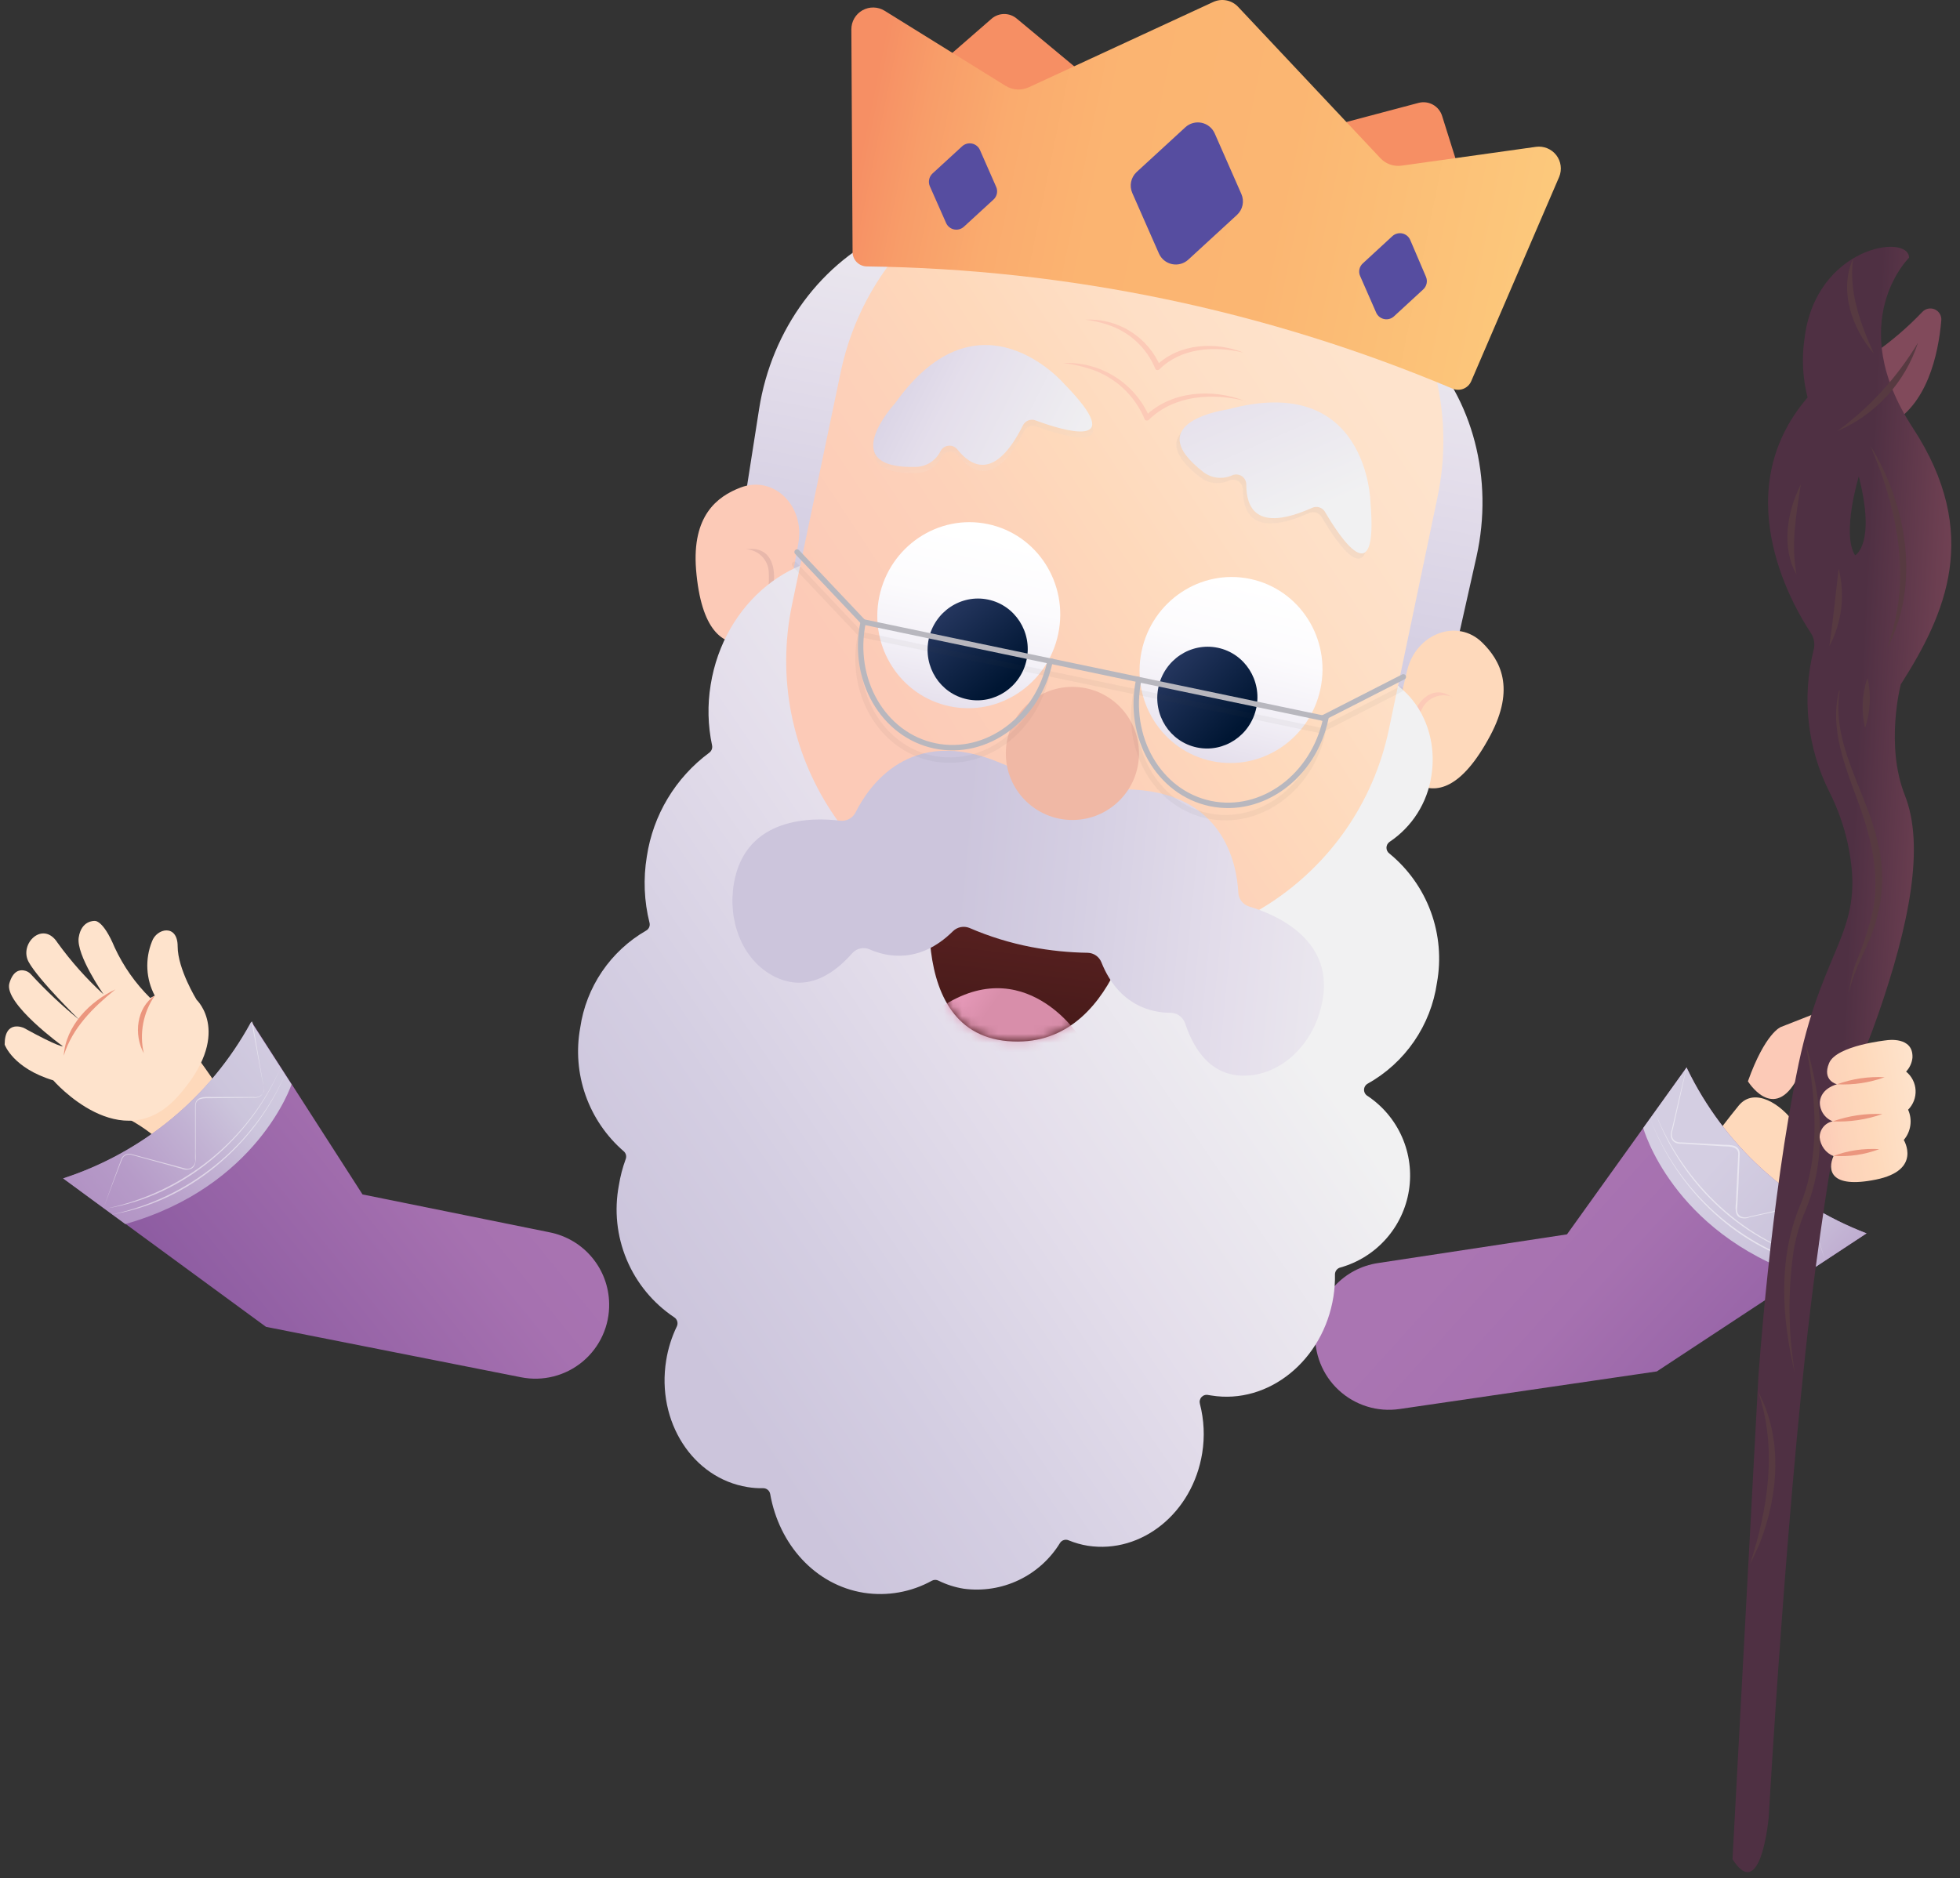 <svg width="217" height="208" viewBox="0 0 217 208" fill="none" xmlns="http://www.w3.org/2000/svg">
<rect x="0" y="0" width="217" height="208" fill="#333333" stroke="none"/>
<path d="M30.332 145.607C23.922 135.031 21.241 127.682 14.25 123.93C12.608 123.059 15.534 118.759 15.534 118.759C17.165 116.671 20.247 114.917 21.822 117.062C26.501 123.427 26.378 125.136 39.333 137.477C39.624 138.393 30.511 145.897 30.332 145.607Z" fill="url(#paint0_linear_0_1)"/>
<path d="M60.864 136.472L40.137 132.273L27.852 113.153L27.774 113.298C23.302 121.466 15.879 127.618 7.023 130.497L29.449 146.936L57.681 152.52C58.88 152.759 60.117 152.727 61.3 152.424C62.484 152.122 63.585 151.558 64.522 150.773C65.459 149.989 66.208 149.004 66.713 147.891C67.219 146.779 67.468 145.567 67.442 144.345C67.409 142.479 66.739 140.68 65.542 139.248C64.346 137.816 62.695 136.836 60.864 136.472Z" fill="url(#paint1_linear_0_1)"/>
<path d="M27.731 113.298L27.809 113.153L32.276 120.088C32.276 120.088 28.535 131.401 13.871 135.556L6.98 130.497C15.836 127.618 23.259 121.466 27.731 113.298Z" fill="url(#paint2_linear_0_1)"/>
<g opacity="0.5">
<path d="M31.559 118.994C28.209 126.811 20.927 133.077 12.406 134.484C16.593 133.592 20.51 131.725 23.838 129.033C27.166 126.341 29.812 122.901 31.559 118.994Z" fill="white"/>
</g>
<g opacity="0.5">
<path d="M31.024 118.324C27.674 126.141 20.381 132.407 11.871 133.814C16.058 132.922 19.975 131.055 23.303 128.363C26.631 125.671 29.277 122.231 31.024 118.324Z" fill="white"/>
</g>
<g opacity="0.5">
<path d="M27.853 113.153C28.143 114.694 28.847 118.536 29.115 120.021C29.405 120.937 28.981 121.674 27.998 121.562L23.341 121.618C22.626 121.618 21.621 121.54 21.666 122.523C21.666 123.64 21.666 126.018 21.666 127.18C21.599 127.817 21.889 129.056 21.197 129.414C21.021 129.492 20.831 129.533 20.638 129.533C20.446 129.533 20.255 129.492 20.08 129.414L18.963 129.101L16.729 128.487L14.496 127.872C14.314 127.825 14.122 127.84 13.95 127.915C13.778 127.99 13.636 128.12 13.547 128.286C13.234 129.045 11.804 132.876 11.48 133.713C11.804 132.831 13.167 129.023 13.479 128.241C13.577 128.063 13.731 127.923 13.917 127.842C14.103 127.761 14.31 127.744 14.507 127.794L16.741 128.397L18.974 128.989L20.091 129.291C20.471 129.402 20.85 129.548 21.208 129.291C21.361 129.188 21.48 129.041 21.55 128.87C21.62 128.699 21.637 128.511 21.599 128.33C21.599 127.593 21.599 125.605 21.599 124.846V122.512C21.599 121.395 22.637 121.462 23.408 121.484H28.065C28.247 121.521 28.437 121.508 28.612 121.445C28.787 121.382 28.942 121.272 29.059 121.127C29.316 120.825 29.193 120.423 29.126 120.01C28.869 118.536 28.21 114.649 27.953 113.131L27.853 113.153Z" fill="white"/>
</g>
<path d="M21.768 110.718C21.768 110.718 19.669 107.312 19.669 104.799C19.669 102.286 17.335 102.778 16.821 104.274C16.435 105.235 16.263 106.268 16.317 107.302C16.371 108.336 16.65 109.345 17.134 110.26L16.631 110.517C14.998 108.906 13.666 107.014 12.7 104.933C11.382 101.773 10.466 101.985 10.466 101.985C10.466 101.985 9.003 101.896 8.713 103.828C8.423 105.76 11.46 110.115 11.46 110.115C9.572 108.388 7.866 106.472 6.368 104.397C4.759 101.884 2.068 104.52 3.174 106.53C4.279 108.541 8.758 112.918 8.758 112.918C6.877 111.386 5.108 109.721 3.464 107.937C3.256 107.684 2.962 107.517 2.638 107.468C2.124 107.379 1.431 107.558 1.041 108.876C0.37 111.109 6.96 115.867 6.96 115.867C6.96 115.867 6.591 116.012 2.638 113.834C2.638 113.834 0.516 112.851 0.516 115.677C0.516 115.677 1.42 118.29 5.899 119.641C5.899 119.641 13.448 128.353 19.658 121.451C25.867 114.549 21.768 110.718 21.768 110.718Z" fill="url(#paint3_linear_0_1)"/>
<path d="M17.135 110.26C16.502 111.181 16.067 112.223 15.857 113.321C15.648 114.419 15.669 115.548 15.918 116.637C14.801 114.605 15.092 111.601 17.135 110.26Z" fill="#EB967E"/>
<path d="M12.777 109.568C10.331 111.545 7.997 113.834 7.059 116.905C7.271 113.622 9.929 110.908 12.777 109.568Z" fill="#EB967E"/>
<path d="M182.579 150.499C189.514 140.258 192.563 133.054 199.733 129.659C201.419 128.866 198.705 124.421 198.705 124.421C197.186 122.255 194.238 120.356 192.518 122.411C187.526 128.542 187.56 130.229 174.002 141.922C173.667 142.826 182.389 150.778 182.579 150.499Z" fill="url(#paint4_linear_0_1)"/>
<path d="M152.536 139.878L173.487 136.695L186.732 118.212L186.799 118.368C190.861 126.744 197.961 133.258 206.656 136.583L183.438 151.872L154.948 156.038C153.739 156.215 152.506 156.119 151.34 155.755C150.173 155.392 149.103 154.772 148.208 153.94C147.313 153.109 146.616 152.087 146.169 150.95C145.721 149.813 145.535 148.59 145.623 147.372C145.754 145.524 146.509 143.775 147.766 142.413C149.022 141.051 150.704 140.157 152.536 139.878Z" fill="url(#paint5_linear_0_1)"/>
<path d="M186.799 118.368L186.732 118.212L181.93 124.913C181.93 124.913 185.09 136.405 199.519 141.285L206.656 136.583C197.961 133.258 190.86 126.744 186.799 118.368Z" fill="url(#paint6_linear_0_1)"/>
<g opacity="0.5">
<path d="M182.688 123.852C184.233 127.845 186.701 131.416 189.89 134.273C193.079 137.13 196.898 139.192 201.037 140.291C192.605 138.46 185.681 131.859 182.688 123.852Z" fill="white"/>
</g>
<g opacity="0.5">
<path d="M183.258 123.215C186.43 131.133 193.242 137.633 201.607 139.655C193.175 137.823 186.251 131.223 183.258 123.215Z" fill="white"/>
</g>
<g opacity="0.5">
<path d="M186.733 118.212C186.398 119.742 185.56 123.55 185.214 125.025C184.901 125.884 185.214 126.566 186.208 126.51L190.854 126.778C191.625 126.778 192.697 126.778 192.607 127.895L192.507 130.218C192.507 130.977 192.373 132.954 192.339 133.702C192.172 134.64 192.931 135.02 193.747 134.707L194.863 134.461L197.097 133.97L199.331 133.49C199.532 133.447 199.741 133.474 199.926 133.565C200.11 133.656 200.258 133.807 200.347 133.992C200.626 134.785 201.787 138.694 202.056 139.576L200.626 135.109C200.414 134.461 200.28 133.378 199.353 133.557L194.807 134.562L193.691 134.808C193.515 134.887 193.325 134.927 193.132 134.927C192.94 134.927 192.749 134.887 192.574 134.808C191.893 134.428 192.25 133.2 192.217 132.574C192.272 131.457 192.373 129.09 192.44 127.928C192.54 126.957 191.524 126.968 190.809 126.945L186.163 126.655C185.158 126.722 184.756 125.94 185.102 125.047C185.426 123.595 186.342 119.753 186.7 118.257L186.733 118.212Z" fill="white"/>
</g>
<path d="M205.313 113.499C205.715 112.706 206.184 111.265 204.364 110.908L197.16 113.734C197.16 113.734 195.44 114.37 193.52 119.742C193.52 119.742 196.166 124.064 198.724 119.887C201.281 115.71 198.981 117.352 204.587 114.303C204.908 114.119 205.163 113.837 205.313 113.499Z" fill="url(#paint7_linear_0_1)"/>
<path d="M212.82 34.552C212.992 34.366 213.217 34.237 213.464 34.185C213.712 34.132 213.97 34.158 214.202 34.259C214.434 34.359 214.629 34.53 214.76 34.747C214.891 34.964 214.95 35.216 214.931 35.468C214.596 39.31 213.356 44.928 209.046 47.116C202.222 50.59 207.46 39.142 207.46 39.142C209.397 37.798 211.193 36.26 212.82 34.552Z" fill="url(#paint8_linear_0_1)"/>
<path d="M211.357 28.544C211.357 28.544 204.097 35.647 211.77 47.373C219.442 59.1 215.377 68.056 210.441 75.796C210.441 75.796 208.687 82.497 210.899 88.081C213.11 93.665 211.412 102.342 207.928 112.371C204.444 122.4 204.008 118.067 200.981 140.66C197.955 163.253 195.822 201.246 195.822 201.246C195.822 201.246 194.973 210.873 191.812 205.892L194.672 152.587C194.672 152.587 195.989 132.92 199.139 117.776C201.987 104.319 206.621 103.135 204.578 93.441C204.144 91.445 203.457 89.512 202.534 87.69C200.093 82.833 199.475 77.261 200.792 71.987C200.876 71.674 200.893 71.346 200.843 71.024C200.793 70.703 200.677 70.396 200.501 70.123C198.268 66.772 190.986 53.962 200.579 43.509L205.795 52.767C205.795 52.767 203.863 59.077 205.382 61.501C205.382 61.501 207.727 60.306 205.795 52.767C203.555 50.98 201.821 48.638 200.765 45.974C199.709 43.31 199.368 40.416 199.775 37.579C200.959 27.271 211.357 25.797 211.357 28.544Z" fill="url(#paint9_linear_0_1)"/>
<path d="M207.078 49.361C211.132 55.917 212.662 64.829 208.898 71.842C209.227 70.928 209.502 69.996 209.725 69.05C211.344 62.439 209.725 55.504 207.078 49.361Z" fill="#573A41"/>
<path d="M199.372 53.65C198.87 57 198.256 60.25 198.903 63.634C197.183 60.596 197.853 56.643 199.372 53.65Z" fill="#573A41"/>
<path d="M203.563 62.975C204.299 65.866 203.933 68.927 202.535 71.563C202.948 68.648 203.228 65.901 203.563 62.975Z" fill="#573A41"/>
<path d="M206.757 75.048C207.177 76.899 207.084 78.829 206.489 80.632C206.058 78.781 206.151 76.848 206.757 75.048Z" fill="#573A41"/>
<path d="M203.684 76.499C202.735 82.418 206.576 87.522 207.849 93.095C208.589 95.964 208.554 98.977 207.749 101.828C207.045 104.654 205.258 107.1 204.711 109.948C204.853 108.504 205.23 107.093 205.828 105.771C206.346 104.43 206.79 103.062 207.157 101.672C208.274 97.506 207.291 93.14 205.85 89.164C204.41 85.188 202.5 80.799 203.617 76.499H203.684Z" fill="#573A41"/>
<path d="M199.954 115.721C201.708 121.607 202.333 128.218 199.899 134.026C199.304 135.417 198.87 136.87 198.603 138.359C197.926 142.92 197.967 147.559 198.726 152.107C197.285 146.132 196.839 139.599 199.184 133.758C201.618 128.096 201.06 121.685 199.932 115.755L199.954 115.721Z" fill="#573A41"/>
<path d="M194.651 154.128C197.443 159.277 196.884 165.698 194.796 170.992C194.461 171.751 194.115 172.5 193.746 173.226C195.745 167.094 196.795 160.371 194.651 154.128Z" fill="#573A41"/>
<path d="M205.171 28.622C204.657 32.308 205.964 35.825 207.46 39.142C205.025 36.384 203.574 32.118 205.171 28.622Z" fill="#573A41"/>
<path d="M212.352 37.947C211.647 40.123 210.486 42.122 208.945 43.811C207.404 45.5 205.519 46.84 203.418 47.742C207.019 45.105 210.056 41.775 212.352 37.947Z" fill="#573A41"/>
<path d="M203.382 120.077C203.382 120.077 201.684 119.675 202.511 117.721C203.337 115.766 208.899 115.197 208.899 115.197C208.899 115.197 211.858 114.728 211.736 117.14C211.675 117.713 211.428 118.251 211.032 118.67C211.341 118.921 211.595 119.234 211.775 119.589C211.956 119.944 212.061 120.333 212.082 120.731C212.103 121.129 212.04 121.527 211.898 121.899C211.755 122.271 211.537 122.609 211.255 122.891C211.501 123.438 211.587 124.043 211.501 124.636C211.416 125.23 211.165 125.786 210.775 126.242C210.775 126.242 212.83 129.592 207.682 130.631C202.533 131.67 202.343 129.514 202.991 128.029C202.57 127.856 202.204 127.571 201.935 127.205C201.665 126.838 201.501 126.405 201.461 125.951C201.458 125.534 201.6 125.129 201.863 124.805C202.126 124.481 202.493 124.259 202.902 124.176C202.473 124.008 202.107 123.712 201.853 123.328C201.599 122.944 201.47 122.492 201.483 122.032C201.628 120.468 203.382 120.077 203.382 120.077Z" fill="url(#paint10_linear_0_1)"/>
<path d="M203.383 120.077C205.069 119.463 206.862 119.197 208.654 119.295C206.967 119.906 205.175 120.172 203.383 120.077Z" fill="#EB967E"/>
<path d="M202.902 124.187C204.667 123.56 206.537 123.283 208.408 123.372C206.642 123.993 204.773 124.27 202.902 124.187Z" fill="#EB967E"/>
<path d="M202.992 128.006C204.612 127.407 206.339 127.153 208.062 127.258C206.445 127.868 204.716 128.123 202.992 128.006Z" fill="#EB967E"/>
<path d="M160.733 73.841L163.469 61.646C165.39 53.035 163.078 44.157 157.394 38.316L156.846 37.735L150.637 73.473C150.637 73.473 147.644 93.33 138.352 90.873C129.06 88.416 91.882 82.865 91.882 82.865C91.882 82.865 83.685 83.156 89.984 61.59L99.543 26.098L98.639 25.562C91.011 28.913 85.427 36.44 84.042 45.307L80.938 65.097L81.306 87.6L124.292 109.635L144.863 100.645L160.733 73.841Z" fill="url(#paint11_linear_0_1)"/>
<path d="M155.786 74.266C156.769 70.145 161.37 68.425 164.128 71.183C166.105 73.138 167.792 76.187 165 81.447C158.544 93.553 153.664 83.133 153.664 83.133L155.786 74.266Z" fill="#FED9BB"/>
<path d="M160.798 77.181C160.178 76.938 159.491 76.937 158.87 77.177C158.25 77.417 157.742 77.88 157.447 78.476C156.857 79.696 156.415 80.982 156.129 82.307C156.088 81.605 156.126 80.901 156.241 80.207C156.476 77.974 158.475 75.617 160.708 77.181H160.798Z" fill="#FCCAB7"/>
<path d="M88.386 60.161C89.134 55.984 85.627 52.589 81.975 53.996C79.385 54.99 76.604 57.112 77.062 63.053C78.178 76.723 86.767 69.14 86.767 69.14L88.386 60.161Z" fill="#FCCAB7"/>
<path d="M82.621 60.831C86.418 60.272 86.139 65.108 84.788 67.364C85.058 66.038 85.167 64.684 85.112 63.332C85.079 62.681 84.807 62.065 84.347 61.603C83.887 61.141 83.272 60.866 82.621 60.831Z" fill="#E8B8AB"/>
<path d="M64.24 113.801C64.565 111.575 65.39 109.453 66.653 107.592C67.916 105.731 69.584 104.181 71.532 103.057C71.682 102.976 71.8 102.847 71.869 102.692C71.937 102.536 71.953 102.362 71.912 102.197C71.311 99.798 71.209 97.3 71.611 94.86C72.3 90.261 74.786 86.123 78.524 83.357C78.649 83.265 78.745 83.14 78.8 82.995C78.856 82.85 78.868 82.693 78.836 82.541C78.368 80.337 78.315 78.064 78.68 75.841C80.132 66.739 87.927 60.429 96.069 61.735C104.21 63.042 109.638 71.474 108.175 80.576C107.36 85.668 139.769 86.696 140.361 83.01C141.254 77.426 146.034 73.54 151.038 74.344C156.041 75.148 159.369 80.33 158.475 85.914C158.256 87.392 157.729 88.807 156.928 90.069C156.128 91.331 155.073 92.411 153.83 93.24C153.728 93.314 153.645 93.41 153.588 93.522C153.532 93.634 153.502 93.757 153.502 93.882C153.502 94.008 153.532 94.131 153.588 94.243C153.645 94.355 153.728 94.451 153.83 94.525C155.905 96.224 157.487 98.448 158.412 100.966C159.337 103.484 159.571 106.203 159.09 108.842C158.755 111.168 157.889 113.386 156.558 115.322C155.228 117.259 153.468 118.863 151.417 120.01C151.296 120.078 151.196 120.177 151.126 120.297C151.056 120.416 151.019 120.553 151.019 120.691C151.019 120.83 151.056 120.966 151.126 121.086C151.196 121.206 151.296 121.305 151.417 121.373C153.098 122.496 154.421 124.077 155.231 125.929C156.042 127.781 156.305 129.826 155.99 131.822C155.676 133.819 154.796 135.684 153.455 137.196C152.114 138.709 150.369 139.806 148.424 140.358C148.248 140.396 148.09 140.493 147.976 140.634C147.862 140.774 147.8 140.948 147.799 141.129C147.815 141.951 147.759 142.773 147.631 143.586C146.515 150.655 140.45 155.558 134.129 154.542L133.772 154.486C133.64 154.456 133.502 154.46 133.373 154.499C133.243 154.538 133.126 154.61 133.032 154.708C132.939 154.806 132.873 154.927 132.84 155.058C132.807 155.189 132.809 155.327 132.845 155.457C133.307 157.24 133.395 159.1 133.102 160.918C132.041 167.541 126.401 172.086 120.448 171.182C119.716 171.064 119.001 170.862 118.315 170.579C118.149 170.507 117.964 170.495 117.79 170.546C117.616 170.597 117.466 170.707 117.366 170.858C116.274 172.647 114.685 174.079 112.794 174.981C110.902 175.883 108.789 176.216 106.712 175.939C105.738 175.783 104.793 175.482 103.909 175.046C103.796 174.988 103.672 174.958 103.546 174.958C103.419 174.958 103.295 174.988 103.183 175.046C100.885 176.319 98.229 176.79 95.633 176.386C90.239 175.526 86.252 171.026 85.269 165.442C85.235 165.258 85.136 165.093 84.99 164.977C84.845 164.86 84.663 164.799 84.476 164.805C83.904 164.819 83.332 164.778 82.767 164.682C76.703 163.71 72.66 157.434 73.755 150.655C73.963 149.346 74.362 148.074 74.939 146.88C75.02 146.705 75.034 146.506 74.978 146.321C74.922 146.136 74.801 145.977 74.637 145.875C72.297 144.308 70.47 142.088 69.382 139.491C68.293 136.894 67.993 134.034 68.517 131.267C68.675 130.273 68.93 129.297 69.277 128.353C69.333 128.204 69.341 128.041 69.301 127.887C69.261 127.733 69.175 127.595 69.053 127.493C67.128 125.827 65.672 123.688 64.827 121.286C63.983 118.885 63.781 116.304 64.24 113.801Z" fill="url(#paint12_linear_0_1)"/>
<path d="M111.23 102.934L117.777 104.304C134.216 107.744 150.332 97.207 153.772 80.767L159.15 55.068C162.591 38.629 152.053 22.514 135.614 19.073L129.066 17.703C112.627 14.263 96.512 24.8 93.071 41.239L87.693 66.939C84.253 83.378 94.79 99.493 111.23 102.934Z" fill="url(#paint13_linear_0_1)"/>
<path d="M137.649 39.042C134.466 38.283 130.78 38.506 128.368 40.896C128.31 40.953 128.232 40.984 128.15 40.984C128.069 40.984 127.991 40.953 127.933 40.896C127.467 39.733 126.75 38.688 125.833 37.834C124.916 36.981 123.821 36.341 122.628 35.96C121.822 35.69 120.992 35.502 120.148 35.401C121.907 35.306 123.651 35.756 125.144 36.69C126.638 37.623 127.806 38.995 128.491 40.617L128 40.494C130.546 38.026 134.544 37.791 137.705 39.064L137.649 39.042Z" fill="#FCCAB7"/>
<path d="M137.892 44.403C134.24 43.487 129.974 43.744 127.193 46.491C127.135 46.548 127.057 46.579 126.975 46.579C126.894 46.579 126.816 46.548 126.758 46.491C126.213 45.145 125.375 43.937 124.305 42.955C123.235 41.974 121.959 41.243 120.571 40.818C119.643 40.523 118.689 40.318 117.723 40.203C119.737 40.113 121.731 40.64 123.437 41.713C125.144 42.787 126.481 44.357 127.271 46.212L126.78 46.089C129.695 43.263 134.24 42.995 137.892 44.425V44.403Z" fill="#FCCAB7"/>
<path d="M126.089 99.048C126.089 99.048 123.911 116.369 111.57 115.297C99.23 114.225 103.63 94.346 103.63 94.346C103.63 94.346 116.372 91.353 126.089 99.048Z" fill="url(#paint14_linear_0_1)"/>
<mask id="mask0_0_1" style="mask-type:luminance" maskUnits="userSpaceOnUse" x="102" y="93" width="25" height="23">
<path d="M126.089 99.048C126.089 99.048 123.911 116.369 111.57 115.297C99.23 114.225 103.63 94.346 103.63 94.346C103.63 94.346 116.372 91.353 126.089 99.048Z" fill="white"/>
</mask>
<g mask="url(#mask0_0_1)">
<path d="M119.333 114.56C119.333 114.56 112.722 104.509 102.793 112.561C92.865 120.613 119.355 131.614 119.333 114.56Z" fill="url(#paint15_linear_0_1)"/>
</g>
<path d="M122.146 87.332C118.879 87.189 115.662 86.49 112.63 85.266L110.776 84.496C100.725 80.23 96.146 87.131 94.728 89.957C94.573 90.271 94.324 90.529 94.016 90.695C93.708 90.861 93.356 90.927 93.008 90.884C90.037 90.515 82.566 90.37 81.259 97.786C80.545 101.907 82.119 106.095 85.414 107.971C87.715 109.278 90.853 109.512 94.348 105.57C94.585 105.298 94.903 105.11 95.255 105.034C95.607 104.957 95.975 104.997 96.303 105.145C98.078 105.927 101.775 106.821 105.505 103.124C105.739 102.895 106.034 102.738 106.355 102.672C106.676 102.607 107.009 102.636 107.314 102.755C109.52 103.71 111.823 104.422 114.183 104.877C116.245 105.27 118.338 105.483 120.437 105.514C120.764 105.524 121.082 105.63 121.35 105.818C121.618 106.007 121.824 106.27 121.944 106.575C123.888 111.444 127.629 112.159 129.572 112.159C129.924 112.156 130.269 112.261 130.559 112.461C130.849 112.661 131.07 112.945 131.192 113.276C132.867 118.312 135.837 119.362 138.473 119.083C142.226 118.681 145.364 115.476 146.291 111.411C148.078 104.096 141.176 101.248 138.294 100.388C137.961 100.285 137.667 100.082 137.454 99.806C137.24 99.53 137.116 99.195 137.099 98.847C136.932 95.686 135.469 87.522 124.591 87.411C123.888 87.399 123.005 87.332 122.146 87.332Z" fill="url(#paint16_linear_0_1)"/>
<path d="M118.73 90.806C122.801 90.806 126.101 87.506 126.101 83.435C126.101 79.364 122.801 76.064 118.73 76.064C114.659 76.064 111.359 79.364 111.359 83.435C111.359 87.506 114.659 90.806 118.73 90.806Z" fill="url(#paint17_linear_0_1)"/>
<path d="M146.196 76.271C147.362 70.698 143.874 65.253 138.404 64.109C132.934 62.964 127.555 66.553 126.389 72.126C125.223 77.698 128.711 83.143 134.181 84.288C139.651 85.432 145.03 81.843 146.196 76.271Z" fill="url(#paint18_linear_0_1)"/>
<path d="M139.093 78.39C139.731 75.341 137.821 72.362 134.826 71.735C131.832 71.108 128.887 73.072 128.249 76.121C127.611 79.169 129.521 82.149 132.516 82.775C135.51 83.402 138.455 81.439 139.093 78.39Z" fill="url(#paint19_linear_0_1)"/>
<path d="M117.161 70.2C118.327 64.628 114.838 59.183 109.369 58.038C103.899 56.894 98.52 60.483 97.354 66.055C96.188 71.627 99.676 77.073 105.146 78.217C110.615 79.362 115.995 75.772 117.161 70.2Z" fill="url(#paint20_linear_0_1)"/>
<path d="M113.663 73.054C114.301 70.005 112.391 67.026 109.396 66.399C106.402 65.773 103.457 67.736 102.819 70.785C102.181 73.834 104.092 76.813 107.086 77.44C110.08 78.066 113.025 76.103 113.663 73.054Z" fill="url(#paint21_linear_0_1)"/>
<g opacity="0.05">
<path d="M133.728 90.348C128.01 89.153 124.458 83.01 125.798 76.622L146.493 80.956C145.153 87.332 139.435 91.543 133.728 90.348Z" stroke="#404041" stroke-width="0.6" stroke-miterlimit="10"/>
<path d="M103.204 83.982C97.486 82.787 93.935 76.645 95.275 70.257L115.925 74.567C114.64 80.956 108.922 85.155 103.204 83.982Z" stroke="#404041" stroke-width="0.6" stroke-miterlimit="10"/>
<path d="M125.797 76.622L115.969 74.567" stroke="#404041" stroke-width="0.6" stroke-miterlimit="10"/>
<path d="M95.276 70.234L87.961 62.495" stroke="#404041" stroke-width="0.6" stroke-miterlimit="10" stroke-linecap="round"/>
<path d="M146.168 80.888L155.08 76.321" stroke="#404041" stroke-width="0.6" stroke-miterlimit="10" stroke-linecap="round"/>
</g>
<path d="M134.005 88.985C128.298 87.79 124.747 81.637 126.076 75.26L146.781 79.593C145.441 85.97 139.723 90.18 134.005 88.985Z" stroke="#B8B7BE" stroke-width="0.6" stroke-miterlimit="10"/>
<path d="M103.497 82.597C97.779 81.402 94.228 75.26 95.568 68.872L116.262 73.205C114.922 79.582 109.226 83.792 103.497 82.597Z" stroke="#B8B7BE" stroke-width="0.6" stroke-miterlimit="10"/>
<path d="M126.078 75.26L116.262 73.205" stroke="#B8B7BE" stroke-width="0.6" stroke-miterlimit="10"/>
<path d="M95.565 68.872L88.25 61.132" stroke="#B8B7BE" stroke-width="0.6" stroke-miterlimit="10" stroke-linecap="round"/>
<path d="M146.445 79.515L155.369 74.958" stroke="#B8B7BE" stroke-width="0.6" stroke-miterlimit="10" stroke-linecap="round"/>
<path style="mix-blend-mode:multiply" opacity="0.1" d="M151.372 56.218C151.372 56.218 151.126 41.7 135.558 45.932C135.558 45.932 125.63 47.273 132.9 52.879C133.343 53.214 133.869 53.423 134.421 53.484C134.974 53.545 135.532 53.456 136.038 53.225C136.211 53.148 136.4 53.115 136.589 53.131C136.777 53.146 136.959 53.209 137.116 53.314C137.273 53.419 137.402 53.563 137.488 53.731C137.575 53.899 137.618 54.086 137.613 54.275C137.613 56.71 138.64 59.613 144.906 56.821C145.161 56.704 145.451 56.687 145.718 56.774C145.985 56.861 146.209 57.045 146.346 57.29C147.865 59.904 152.254 66.66 151.372 56.218Z" fill="url(#paint22_linear_0_1)"/>
<path d="M151.73 55.626C151.73 55.626 151.485 41.108 135.916 45.341C135.916 45.341 125.999 46.692 133.258 52.298C133.703 52.63 134.229 52.837 134.78 52.898C135.332 52.959 135.89 52.871 136.397 52.645C136.569 52.565 136.758 52.53 136.948 52.544C137.137 52.558 137.319 52.62 137.478 52.724C137.637 52.828 137.766 52.97 137.854 53.138C137.943 53.306 137.987 53.493 137.983 53.683C137.983 56.118 138.999 59.033 145.264 56.241C145.518 56.122 145.807 56.104 146.074 56.189C146.34 56.273 146.566 56.456 146.705 56.699C148.235 59.312 152.613 66.113 151.73 55.626Z" fill="url(#paint23_linear_0_1)"/>
<path style="mix-blend-mode:multiply" opacity="0.1" d="M117.947 43.219C117.947 43.219 108.555 32.196 99.207 45.33C99.207 45.33 92.395 52.678 101.564 52.388C102.119 52.361 102.657 52.186 103.122 51.882C103.588 51.577 103.963 51.154 104.211 50.657C104.294 50.486 104.42 50.34 104.576 50.231C104.732 50.123 104.913 50.056 105.102 50.037C105.291 50.018 105.481 50.048 105.656 50.123C105.83 50.198 105.982 50.316 106.098 50.467C107.617 52.365 110.286 53.929 113.346 47.798C113.468 47.545 113.68 47.347 113.941 47.244C114.201 47.14 114.492 47.139 114.753 47.239C117.59 48.244 125.274 50.724 117.947 43.219Z" fill="url(#paint24_linear_0_1)"/>
<path d="M117.847 42.538C117.847 42.538 108.454 31.515 99.107 44.648C99.107 44.648 92.305 51.997 101.474 51.706C102.029 51.679 102.567 51.505 103.033 51.2C103.498 50.896 103.874 50.473 104.121 49.975C104.204 49.806 104.329 49.661 104.483 49.554C104.638 49.446 104.817 49.379 105.004 49.359C105.191 49.339 105.38 49.366 105.554 49.439C105.728 49.511 105.88 49.627 105.997 49.774C107.516 51.684 110.185 53.248 113.245 47.116C113.367 46.864 113.579 46.666 113.84 46.562C114.101 46.459 114.391 46.457 114.652 46.558C117.489 47.608 125.173 50.042 117.847 42.538Z" fill="url(#paint25_linear_0_1)"/>
<path d="M159.67 12.864L163.355 24.579L140.215 15.857L157.067 11.39C157.608 11.251 158.18 11.328 158.666 11.602C159.151 11.877 159.511 12.33 159.67 12.864Z" fill="#F68F64"/>
<path d="M124.859 12.272L112.574 2.065C112.186 1.734 111.693 1.553 111.184 1.553C110.674 1.553 110.181 1.734 109.793 2.065L99.34 11.167L124.859 12.272Z" fill="#F68F64"/>
<path d="M172.624 19.587L162.885 42.214C162.803 42.405 162.683 42.579 162.533 42.724C162.383 42.868 162.206 42.982 162.012 43.058C161.817 43.134 161.61 43.17 161.401 43.165C161.193 43.16 160.987 43.114 160.797 43.029C140.263 34.377 118.247 29.784 95.967 29.505C95.551 29.499 95.154 29.331 94.859 29.037C94.565 28.743 94.398 28.346 94.392 27.93L94.258 3.26C94.255 2.828 94.368 2.404 94.584 2.031C94.801 1.657 95.114 1.349 95.49 1.138C95.867 0.927 96.293 0.821 96.724 0.831C97.156 0.841 97.577 0.966 97.943 1.194L111.345 9.514C111.725 9.745 112.155 9.88 112.599 9.907C113.042 9.934 113.486 9.853 113.891 9.67L134.318 0.222C134.778 0.009 135.294 -0.053 135.791 0.046C136.289 0.144 136.742 0.397 137.087 0.769L152.834 17.521C153.128 17.833 153.492 18.071 153.896 18.215C154.3 18.358 154.732 18.404 155.157 18.348L170.066 16.259C170.488 16.203 170.917 16.26 171.31 16.422C171.703 16.585 172.046 16.848 172.306 17.185C172.565 17.522 172.731 17.922 172.786 18.344C172.842 18.765 172.786 19.194 172.624 19.587Z" fill="url(#paint26_linear_0_1)"/>
<path d="M131.559 28.756L136.954 23.798C137.267 23.509 137.482 23.13 137.568 22.713C137.654 22.297 137.607 21.863 137.434 21.475L134.485 14.774C134.354 14.477 134.154 14.216 133.902 14.011C133.65 13.807 133.353 13.666 133.035 13.599C132.718 13.533 132.389 13.543 132.076 13.629C131.763 13.714 131.475 13.873 131.236 14.093L125.841 19.051C125.53 19.34 125.316 19.72 125.23 20.136C125.144 20.552 125.19 20.985 125.361 21.374L128.31 28.075C128.441 28.372 128.641 28.633 128.893 28.837C129.145 29.041 129.442 29.183 129.76 29.249C130.077 29.316 130.406 29.306 130.719 29.22C131.032 29.134 131.32 28.975 131.559 28.756Z" fill="url(#paint27_linear_0_1)"/>
<path d="M154.298 35.066L157.57 32.051C157.761 31.877 157.892 31.648 157.946 31.395C158 31.143 157.974 30.88 157.872 30.644L156.129 26.567C156.05 26.386 155.929 26.227 155.775 26.102C155.622 25.978 155.441 25.892 155.248 25.851C155.054 25.811 154.854 25.817 154.663 25.87C154.473 25.922 154.298 26.02 154.153 26.154L150.881 29.169C150.689 29.343 150.558 29.573 150.506 29.826C150.453 30.079 150.483 30.342 150.59 30.577L152.377 34.653C152.459 34.824 152.578 34.975 152.727 35.093C152.876 35.21 153.05 35.292 153.236 35.332C153.421 35.372 153.614 35.369 153.798 35.323C153.982 35.277 154.153 35.189 154.298 35.066Z" fill="url(#paint28_linear_0_1)"/>
<path d="M106.722 25.104L109.994 22.1C110.186 21.925 110.318 21.693 110.37 21.438C110.422 21.183 110.392 20.918 110.284 20.682L108.497 16.616C108.418 16.436 108.297 16.276 108.143 16.151C107.99 16.027 107.809 15.941 107.615 15.9C107.422 15.86 107.222 15.866 107.031 15.919C106.841 15.972 106.666 16.069 106.521 16.203L103.248 19.207C103.057 19.383 102.925 19.614 102.871 19.869C102.817 20.123 102.844 20.387 102.947 20.626L104.745 24.691C104.824 24.872 104.946 25.031 105.099 25.156C105.252 25.28 105.433 25.367 105.627 25.407C105.82 25.448 106.02 25.441 106.211 25.388C106.401 25.336 106.576 25.238 106.722 25.104Z" fill="url(#paint29_linear_0_1)"/>
<defs>
<linearGradient id="paint0_linear_0_1" x1="25.851" y1="155.174" x2="4.87" y2="132.319" gradientUnits="userSpaceOnUse">
<stop stop-color="#FEE3CC"/>
<stop offset="0.3" stop-color="#FED9BB"/>
</linearGradient>
<linearGradient id="paint1_linear_0_1" x1="23.889" y1="149.967" x2="57.913" y2="122.454" gradientUnits="userSpaceOnUse">
<stop stop-color="#8C5BA1"/>
<stop offset="0.69" stop-color="#A671B0"/>
<stop offset="1" stop-color="#AA75B2"/>
</linearGradient>
<linearGradient id="paint2_linear_0_1" x1="10.744" y1="134.17" x2="33.809" y2="115.519" gradientUnits="userSpaceOnUse">
<stop stop-color="#B293C4"/>
<stop offset="0.18" stop-color="#B69BC8"/>
<stop offset="0.46" stop-color="#C2B2D3"/>
<stop offset="0.65" stop-color="#CCC5DC"/>
<stop offset="1" stop-color="#D4CEE2"/>
</linearGradient>
<linearGradient id="paint3_linear_0_1" x1="44.91" y1="68.67" x2="29.613" y2="84.853" gradientUnits="userSpaceOnUse">
<stop stop-color="#FCCAB7"/>
<stop offset="0.23" stop-color="#FDD3BA"/>
<stop offset="0.51" stop-color="#FED9BB"/>
<stop offset="1" stop-color="#FEE3CC"/>
</linearGradient>
<linearGradient id="paint4_linear_0_1" x1="191.084" y1="150.558" x2="213.218" y2="128.741" gradientUnits="userSpaceOnUse">
<stop stop-color="#FEE3CC"/>
<stop offset="0.3" stop-color="#FED9BB"/>
</linearGradient>
<linearGradient id="paint5_linear_0_1" x1="183.582" y1="179.253" x2="151.203" y2="149.936" gradientUnits="userSpaceOnUse">
<stop stop-color="#8C5BA1"/>
<stop offset="0.69" stop-color="#A671B0"/>
<stop offset="1" stop-color="#AA75B2"/>
</linearGradient>
<linearGradient id="paint6_linear_0_1" x1="197.572" y1="164.233" x2="175.622" y2="144.359" gradientUnits="userSpaceOnUse">
<stop stop-color="#B293C4"/>
<stop offset="0.18" stop-color="#B69BC8"/>
<stop offset="0.46" stop-color="#C2B2D3"/>
<stop offset="0.65" stop-color="#CCC5DC"/>
<stop offset="1" stop-color="#D4CEE2"/>
</linearGradient>
<linearGradient id="paint7_linear_0_1" x1="185.21" y1="153.569" x2="172.03" y2="158.671" gradientUnits="userSpaceOnUse">
<stop stop-color="#FCCAB7"/>
<stop offset="0.23" stop-color="#FDD3BA"/>
<stop offset="0.51" stop-color="#FED9BB"/>
<stop offset="1" stop-color="#FEE3CC"/>
</linearGradient>
<linearGradient id="paint8_linear_0_1" x1="224.544" y1="69.296" x2="215.654" y2="68.851" gradientUnits="userSpaceOnUse">
<stop stop-color="#7D525C"/>
<stop offset="0.5" stop-color="#814A5B"/>
</linearGradient>
<linearGradient id="paint9_linear_0_1" x1="223.01" y1="146.079" x2="202.528" y2="145.055" gradientUnits="userSpaceOnUse">
<stop stop-color="#7D525C"/>
<stop offset="0.26" stop-color="#814A5B"/>
<stop offset="0.61" stop-color="#6C3F51"/>
<stop offset="1" stop-color="#4F3043"/>
</linearGradient>
<linearGradient id="paint10_linear_0_1" x1="201.11" y1="124.347" x2="212.5" y2="122.663" gradientUnits="userSpaceOnUse">
<stop stop-color="#FCCAB7"/>
<stop offset="0.23" stop-color="#FDD3BA"/>
<stop offset="0.51" stop-color="#FED9BB"/>
<stop offset="1" stop-color="#FEE3CC"/>
</linearGradient>
<linearGradient id="paint11_linear_0_1" x1="137.211" y1="5.599" x2="122.397" y2="82.71" gradientUnits="userSpaceOnUse">
<stop offset="0.2" stop-color="#F1F1F2"/>
<stop offset="0.53" stop-color="#E4DEEB"/>
<stop offset="0.81" stop-color="#D4CEE2"/>
<stop offset="1" stop-color="#CCC5DC"/>
</linearGradient>
<linearGradient id="paint12_linear_0_1" x1="154.631" y1="97.771" x2="77.205" y2="150.39" gradientUnits="userSpaceOnUse">
<stop offset="0.2" stop-color="#F1F1F2"/>
<stop offset="0.53" stop-color="#E4DEEB"/>
<stop offset="0.81" stop-color="#D4CEE2"/>
<stop offset="1" stop-color="#CCC5DC"/>
</linearGradient>
<linearGradient id="paint13_linear_0_1" x1="151.897" y1="42.186" x2="96.24" y2="78.985" gradientUnits="userSpaceOnUse">
<stop stop-color="#FEE3CC"/>
<stop offset="0.26" stop-color="#FEDFC6"/>
<stop offset="0.49" stop-color="#FED9BB"/>
<stop offset="0.7" stop-color="#FDD1B9"/>
<stop offset="1" stop-color="#FCCAB7"/>
</linearGradient>
<linearGradient id="paint14_linear_0_1" x1="101.692" y1="115.106" x2="104.258" y2="93.934" gradientUnits="userSpaceOnUse">
<stop stop-color="#431918"/>
<stop offset="1" stop-color="#622424"/>
</linearGradient>
<linearGradient id="paint15_linear_0_1" x1="104.13" y1="119.53" x2="88.832" y2="108.757" gradientUnits="userSpaceOnUse">
<stop stop-color="#D88EAA"/>
<stop offset="0.38" stop-color="#F4A4C7"/>
<stop offset="1" stop-color="#F6BBD5"/>
</linearGradient>
<linearGradient id="paint16_linear_0_1" x1="173.836" y1="88.568" x2="107.571" y2="82.113" gradientUnits="userSpaceOnUse">
<stop offset="0.2" stop-color="#F1F1F2"/>
<stop offset="0.53" stop-color="#E4DEEB"/>
<stop offset="0.81" stop-color="#D4CEE2"/>
<stop offset="1" stop-color="#CCC5DC"/>
</linearGradient>
<linearGradient id="paint17_linear_0_1" x1="138.966" y1="58.058" x2="119.727" y2="71.049" gradientUnits="userSpaceOnUse">
<stop stop-color="#FED9BB"/>
<stop offset="0.17" stop-color="#FDCFB8"/>
<stop offset="0.36" stop-color="#FCCAB7"/>
<stop offset="0.42" stop-color="#FAC7B4"/>
<stop offset="0.69" stop-color="#F2BCA9"/>
<stop offset="1" stop-color="#F0B8A5"/>
</linearGradient>
<linearGradient id="paint18_linear_0_1" x1="138.56" y1="64.78" x2="133.803" y2="84.46" gradientUnits="userSpaceOnUse">
<stop stop-color="white"/>
<stop offset="0.35" stop-color="#FCFBFD"/>
<stop offset="0.69" stop-color="#F2EFF6"/>
<stop offset="1" stop-color="#E4DEEB"/>
</linearGradient>
<linearGradient id="paint19_linear_0_1" x1="137.173" y1="80.476" x2="129.026" y2="72.952" gradientUnits="userSpaceOnUse">
<stop stop-color="#001633"/>
<stop offset="1" stop-color="#273861"/>
</linearGradient>
<linearGradient id="paint20_linear_0_1" x1="109.09" y1="59.372" x2="104.945" y2="79.179" gradientUnits="userSpaceOnUse">
<stop stop-color="white"/>
<stop offset="0.35" stop-color="#FCFBFD"/>
<stop offset="0.69" stop-color="#F2EFF6"/>
<stop offset="1" stop-color="#E4DEEB"/>
</linearGradient>
<linearGradient id="paint21_linear_0_1" x1="111.322" y1="75.519" x2="104.111" y2="67.119" gradientUnits="userSpaceOnUse">
<stop stop-color="#001633"/>
<stop offset="1" stop-color="#273861"/>
</linearGradient>
<linearGradient id="paint22_linear_0_1" x1="127.231" y1="54.993" x2="138.712" y2="36.226" gradientUnits="userSpaceOnUse">
<stop stop-color="#F1F1F2"/>
<stop offset="0.14" stop-color="#CBCBCC"/>
<stop offset="0.35" stop-color="#9A9A9B"/>
<stop offset="0.55" stop-color="#737374"/>
<stop offset="0.73" stop-color="#575758"/>
<stop offset="0.88" stop-color="#464647"/>
<stop offset="1" stop-color="#404041"/>
</linearGradient>
<linearGradient id="paint23_linear_0_1" x1="135.434" y1="61.055" x2="121.446" y2="28.924" gradientUnits="userSpaceOnUse">
<stop stop-color="#F1F1F2"/>
<stop offset="0.53" stop-color="#E4DEEB"/>
<stop offset="0.81" stop-color="#D4CEE2"/>
<stop offset="1" stop-color="#CCC5DC"/>
</linearGradient>
<linearGradient id="paint24_linear_0_1" x1="109.892" y1="51.381" x2="106.96" y2="30.651" gradientUnits="userSpaceOnUse">
<stop stop-color="#F1F1F2"/>
<stop offset="0.14" stop-color="#CBCBCC"/>
<stop offset="0.35" stop-color="#9A9A9B"/>
<stop offset="0.55" stop-color="#737374"/>
<stop offset="0.73" stop-color="#575758"/>
<stop offset="0.88" stop-color="#464647"/>
<stop offset="1" stop-color="#404041"/>
</linearGradient>
<linearGradient id="paint25_linear_0_1" x1="121.152" y1="50.623" x2="91.417" y2="35.499" gradientUnits="userSpaceOnUse">
<stop stop-color="#F1F1F2"/>
<stop offset="0.52" stop-color="#E4DEEB"/>
<stop offset="0.81" stop-color="#D4CEE2"/>
<stop offset="1" stop-color="#CCC5DC"/>
</linearGradient>
<linearGradient id="paint26_linear_0_1" x1="178.655" y1="9.201" x2="100.105" y2="-6.83" gradientUnits="userSpaceOnUse">
<stop stop-color="#FCCB7D"/>
<stop offset="0.42" stop-color="#FBB672"/>
<stop offset="0.67" stop-color="#FBB471"/>
<stop offset="0.81" stop-color="#FAAB6E"/>
<stop offset="0.92" stop-color="#F89D69"/>
<stop offset="1" stop-color="#F68F64"/>
</linearGradient>
<linearGradient id="paint27_linear_0_1" x1="137.181" y1="11.932" x2="140.683" y2="-5.229" gradientUnits="userSpaceOnUse">
<stop stop-color="#564DA0"/>
<stop offset="0.69" stop-color="#766AB0"/>
<stop offset="1" stop-color="#7C76B7"/>
</linearGradient>
<linearGradient id="paint28_linear_0_1" x1="160.692" y1="18.064" x2="162.818" y2="7.645" gradientUnits="userSpaceOnUse">
<stop stop-color="#564DA0"/>
<stop offset="0.69" stop-color="#766AB0"/>
<stop offset="1" stop-color="#7C76B7"/>
</linearGradient>
<linearGradient id="paint29_linear_0_1" x1="113.049" y1="8.341" x2="115.176" y2="-2.078" gradientUnits="userSpaceOnUse">
<stop stop-color="#564DA0"/>
<stop offset="0.69" stop-color="#766AB0"/>
<stop offset="1" stop-color="#7C76B7"/>
</linearGradient>
</defs>
</svg>
